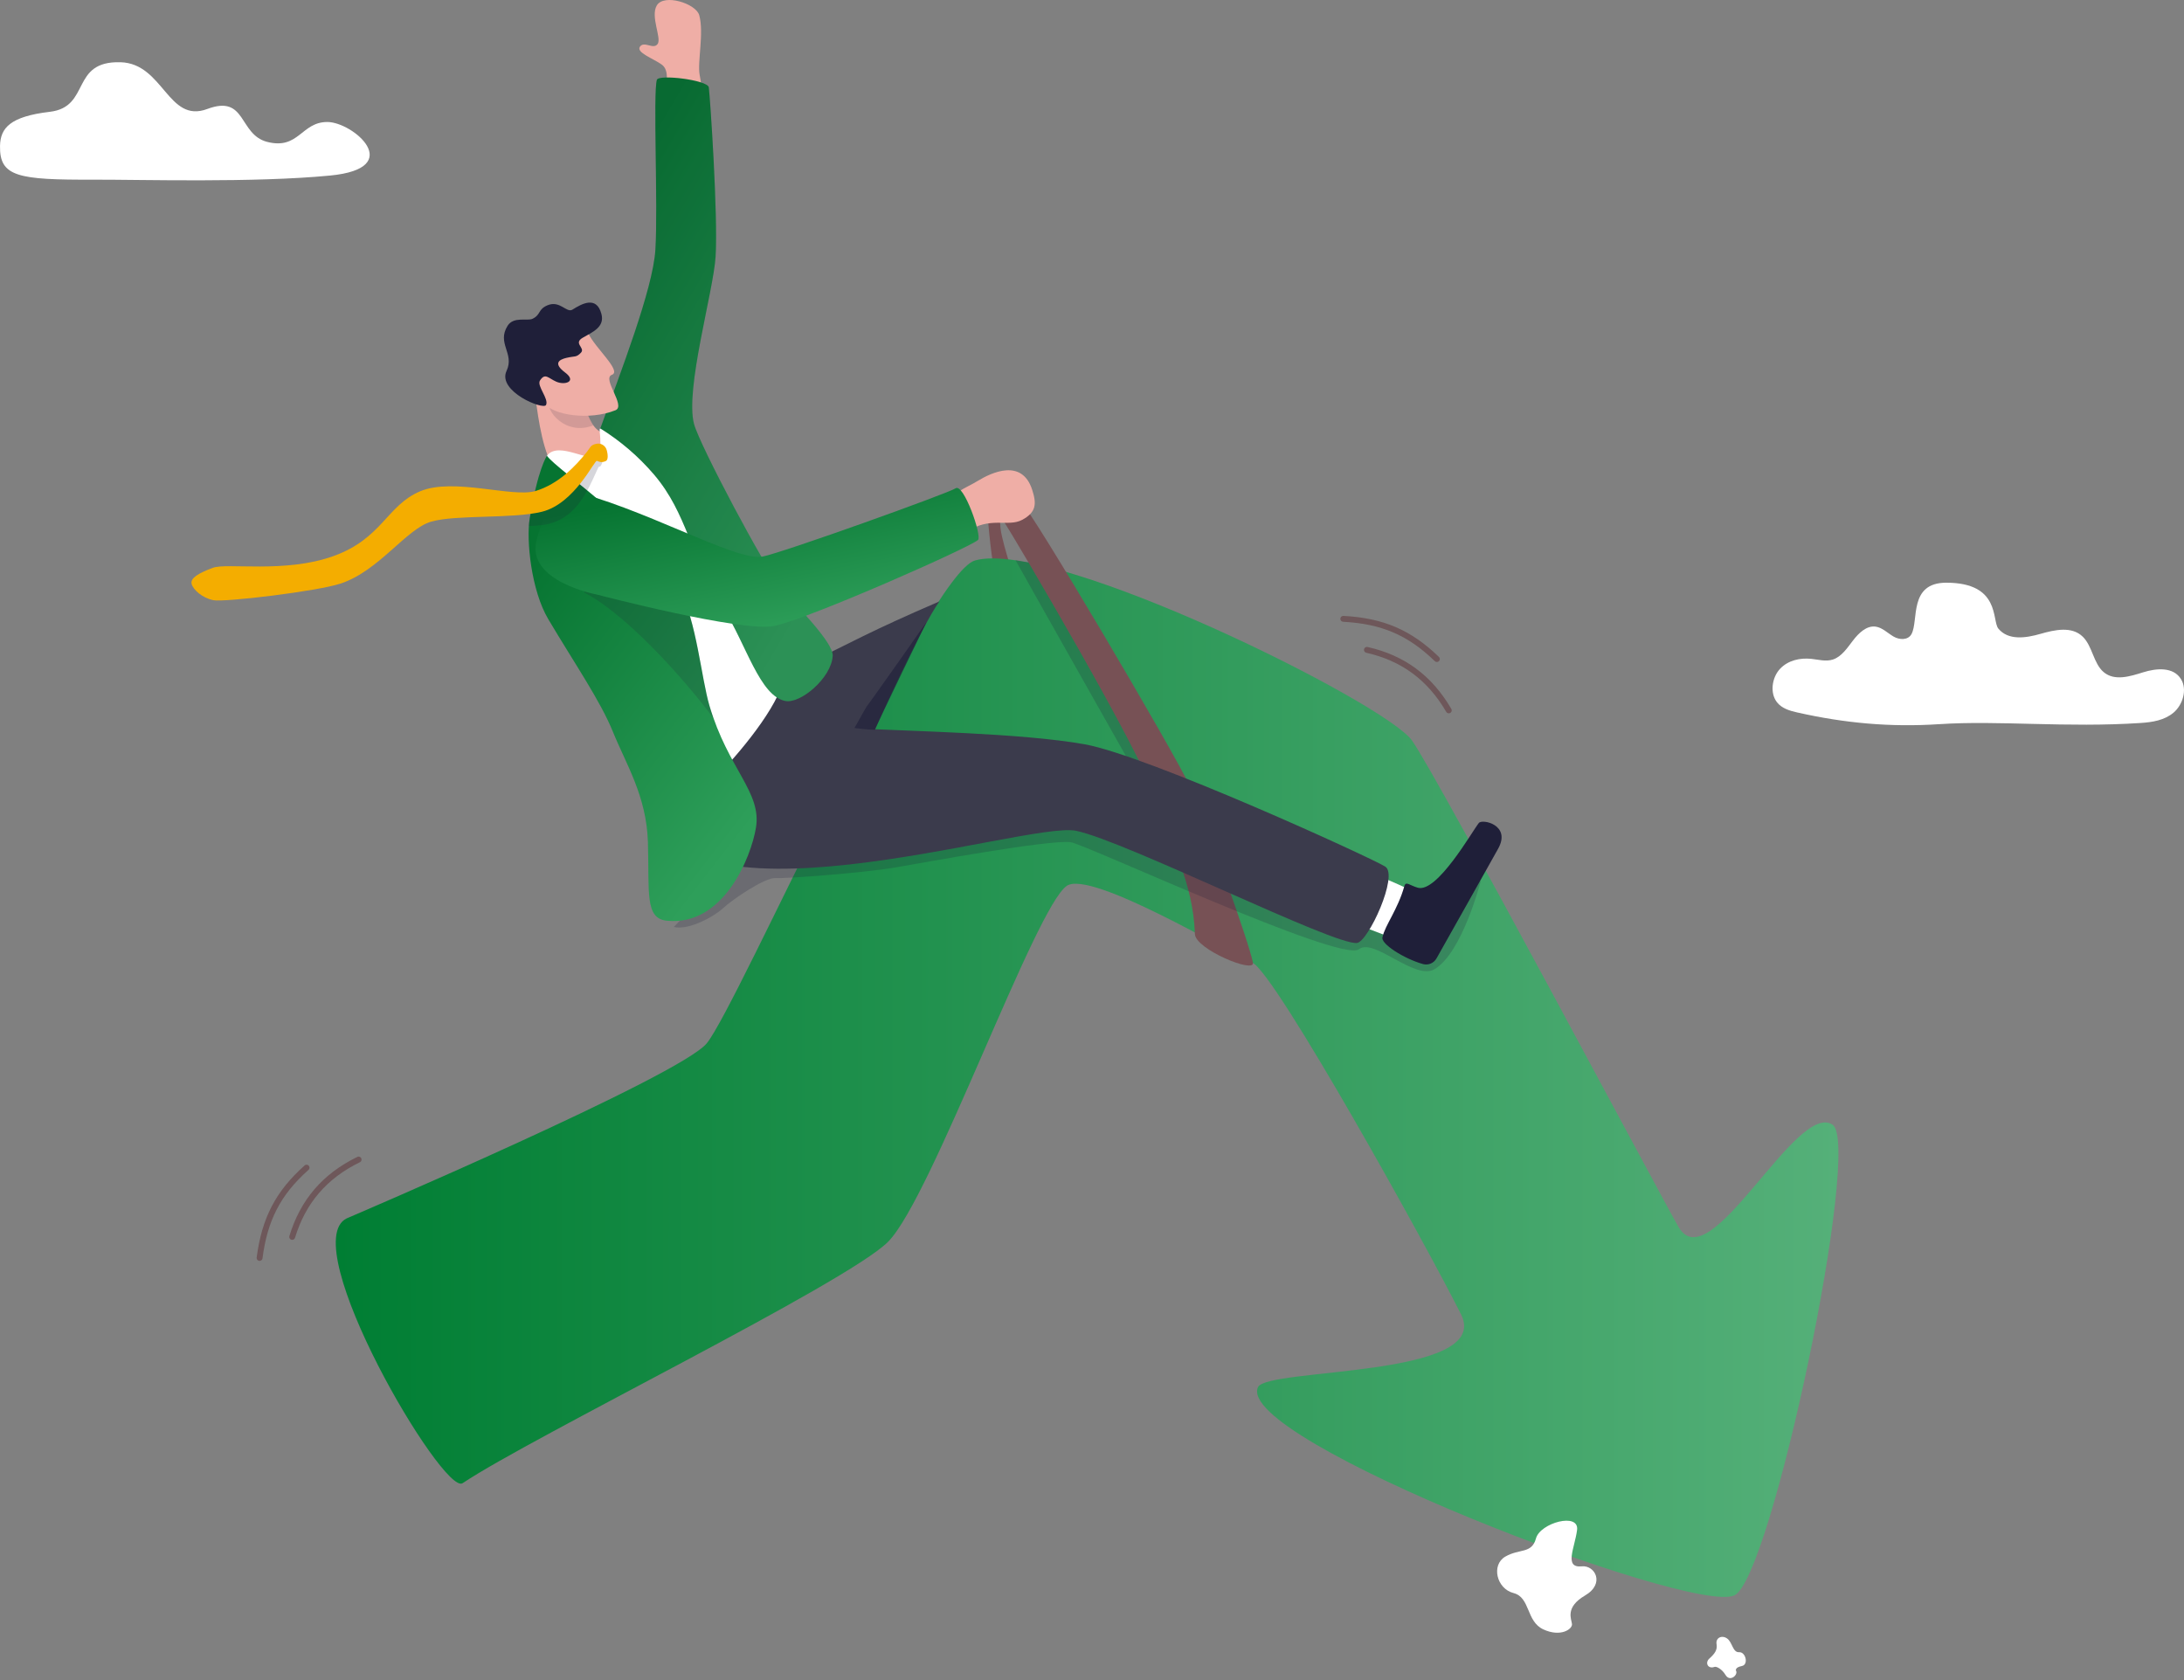 <svg fill="none" height="180" viewBox="0 0 234 180" width="234" xmlns="http://www.w3.org/2000/svg" xmlns:xlink="http://www.w3.org/1999/xlink"><rect x="0" y="0" width="234" height="180" fill="#808080" stroke="none"/><linearGradient id="a" gradientUnits="userSpaceOnUse" x1="36.006" x2="196.979" y1="115.471" y2="115.471"><stop offset="0" stop-color="#007e33"/><stop offset="1" stop-color="#55b079"/></linearGradient><linearGradient id="b"><stop offset="0" stop-color="#067431"/><stop offset="1" stop-color="#2e9f5a"/></linearGradient><linearGradient id="c" gradientUnits="userSpaceOnUse" x1="70.118" x2="104.693" xlink:href="#b" y1="13.479" y2="33.852"/><linearGradient id="d" gradientUnits="userSpaceOnUse" x1="62.326" x2="90.878" xlink:href="#b" y1="52.697" y2="74.83"/><linearGradient id="e" gradientUnits="userSpaceOnUse" x1="68.425" x2="71.777" xlink:href="#b" y1="53.427" y2="70.355"/><path d="m105.848 55.596c.063.97.623 6.904 1.176 7.008.553.104 1.408-.466 1.457-.93.048-.464-1.993-5.921-1.077-6.051.917-.13-1.556-.027-1.556-.027z" fill="#775155"/><path d="m37.135 130.54s35.739-15.248 38.597-18.771c3.366-4.152 23.655-50.335 28.752-51.729 8.548-2.335 43.948 15.268 46.798 19.291s26.961 49.414 28.58 52.156c3.367 5.709 12.607-13.582 16.487-10.987 3.173 2.12-6.566 48.665-10.534 50.432-4.663 2.081-53.617-16.695-51.03-22.317.964-2.092 25.16-.971 21.759-7.786-3.626-7.267-19.945-36.648-22.362-37.686-2.418-1.038-17.275-9.941-19.864-8.247-3.367 2.211-14.506 33.477-19.168 38.147-4.414 4.423-38.096 20.86-45.589 25.865-2.06 1.385-17.951-25.603-12.426-28.368z" fill="url(#a)"/><path d="m35.059 13.069c2.782 0 8.5 4.942.328 5.737s-20.41.427-25.361.444c-8.083.027-10.089-.304-10.024-3.613.036-1.915 1.068-3.155 5.331-3.657 4.432-.52 2.168-5.463 7.579-5.312 4.609.13 5.079 6.593 9.297 5.009s3.334 2.731 6.417 3.525c3.39.871 3.651-2.132 6.433-2.132z" fill="#fff"/><path d="m207.757 77.586c-5.18.346-10.126-.107-15.216-1.259-.779-.177-1.607-.414-2.135-1.069-.801-.994-.56-2.666.304-3.592.863-.926 2.164-1.206 3.363-1.077.769.083 1.558.311 2.3.074.925-.294 1.539-1.228 2.161-2.039s1.463-1.617 2.42-1.489c.718.095 1.284.689 1.923 1.063.638.373 1.565.412 1.932-.274.778-1.468-.316-5.494 3.72-5.494 5.826 0 4.874 4.051 5.576 4.912 1.064 1.301 2.955 1.016 4.495.575 1.54-.441 3.375-.86 4.562.306 1.031 1.011 1.137 2.861 2.233 3.788 1.168.983 2.822.459 4.235.017 1.412-.442 3.234-.604 4.054.739.688 1.124.175 2.757-.802 3.582-.978.825-2.268 1.026-3.496 1.108-7.982.532-15.227-.295-21.629.131z" fill="#fff"/><path d="m82.39 93.257.009.009c.018-.045.026-.065.027-.072-.013.02-.025.041-.036.062z" fill="#1f1f39" opacity=".46"/><path d="m108.801 60.007c.755 1.384 12.05 21.38 12.05 21.38l3.844 2.668s-12.514-23.556-13.298-23.644c-1.042-.114-2.596-.403-2.596-.403z" fill="#1f1f39" opacity=".21"/><path d="m107.404 55.623c1.55 2.404 14.783 24.842 16.421 29.926 1.639 5.084 4.002 8.915 4.202 14.534.058 1.614 6.447 4.267 6.217 3.056-.405-2.13-5.154-15.42-6.793-18.974-1.638-3.553-16.965-29.544-18.083-30.418-1.28-.998-3.195-.025-1.964 1.875z" fill="#775155"/><path d="m72.198 99.313c1.576.39 4.304-1.103 5.29-2.025.987-.922 4.46-3.276 5.582-3.211 1.123.065 9.347-.541 12.824-1.134 3.477-.593 16.289-2.964 18.796-2.716 1.428.14 29 12.976 30.898 11.476 1.623-1.281 5.996 3.391 8.116 2.134 2.986-1.77 4.951-9.458 4.951-9.458l-12.359 4.885-11.106-4.872-21.032-7.506-20.772 2.765-13.456 1.514z" fill="#1f1f39" opacity=".21"/><path d="m151.728 95.67c-1.914-1.04-7.03-3.038-7.03-3.038l-2.419 5.235 7.711 2.932 3.885-2.491z" fill="#fff"/><path d="m150.463 94.953c.169-.598.547-.095 1.449.156 2.065.578 5.812-6.027 6.533-6.935.372-.468 3.505.203 2.063 2.767-1.248 2.211-5.218 9.329-6.599 11.745-.14.247-.357.44-.617.549-.261.109-.55.128-.823.054-1.997-.552-4.652-2.211-4.332-2.916.245-1.21 1.624-2.927 2.326-5.42z" fill="#1f1f39"/><path d="m87.079 70.828c3.679-1.778 6.263-3.252 13.573-6.394-1.939 2.666-6.559 12.934-6.834 13.563-3.996 9.102-11.763 5.2-11.763 5.2 2.623-3.063 4.85-5.455 9.909-5.16 5.331.312 17.453.489 24.242 1.704s30.759 12.178 32.212 13.104c1.453.926-1.808 8.026-3.021 8.183-2.417.311-24.756-10.902-30.102-12.018-5.347-1.116-44.317 12.018-45.917-3.781-.139-1.375 6.139-8.751 9.907-10.73 7.864-4.135 7.793-3.672 7.793-3.672z" fill="#3b3b4c"/><path d="m93.731 78.193c-.963-.031-2.18-.196-2.18-.196s.691-1.217 1.281-2.271c.621-.78 6.441-9.086 6.441-9.086s-4.914 10.127-5.542 11.553z" fill="#1f1f39" opacity=".63"/><path d="m71.406 10.564c-.075-1.549.389-3.001-.508-3.648-.897-.648-2.786-1.29-2.325-1.924s1.428.358 1.885-.276c.457-.633-.798-2.939-.086-4.136.768-1.29 4.195-.199 4.544 1.041.535 1.89-.213 5.026.045 6.395.258 1.37.614 3.772-.027 4.133-.641.362-3.529-1.585-3.529-1.585z" fill="#efaea6"/><path d="m63.879 51.479c-.741.165-1.509.158-2.247-.02s-1.424-.524-2.008-1.01c-1.403-1.462-1.973-5.736-2.227-7.696-.279-2.149-.39-1.471-.39-1.471l3.707.91 1.738.424s.06.901.721 2.244c.43.872.672 1.212 1.775 1.768 1.215.607-.483 2.834-1.07 4.851z" fill="#efaea6"/><path d="m62.395 42.496s.389 1.801 1.168 3.081c-3.007 1.163-5.168-1.631-4.711-2.647.287-.633 1.803-.86 1.803-.86z" fill="#1f1f39" opacity=".14"/><path d="m58.634 48.772c1.314-1.526 4.458.864 5.842.104.84-.462-.145-.804-.147-1.401 0-1.573-.351-1.691.389-1.511 12.7 3.018 19.223 23.672 19.263 26.234.04 2.562-4.114 7.813-6.969 10.751-4.471 4.604-7.966.75-8.532-.55-2.169-4.985-10.451-27.235-10.451-27.235s-.332-2.545.604-6.391z" fill="#fff"/><path d="m64.321 45.903c2.173-6.044 5.638-14.929 5.898-19.14.293-4.659-.26-16.806.16-18.209.191-.627 5.453.025 5.562.802.145 1.099.998 13.69.731 18.123-.223 3.724-3.301 14.251-2.311 17.949.609 2.277 7.588 15.416 9.275 17.457s5.678 5.952 5.582 7.384c-.152 2.381-3.437 5.126-5.05 4.835-2.765-.498-4.224-6.101-6.656-9.911-3.599-5.636-3.844-10.136-7.443-14.355-1.652-1.93-3.59-3.595-5.747-4.935z" fill="url(#c)"/><path d="m64.321 45.903c2.173-6.044 5.638-14.929 5.898-19.14.293-4.659-.26-16.806.16-18.209.191-.627 5.453.025 5.562.802.145 1.099.998 13.69.731 18.123-.223 3.724-3.301 14.251-2.311 17.949.609 2.277 7.588 15.416 9.275 17.457s5.678 5.952 5.582 7.384c-.152 2.381-3.437 5.126-5.05 4.835-2.765-.498-4.224-6.101-6.656-9.911-3.599-5.636-3.844-10.136-7.443-14.355-1.652-1.93-3.59-3.595-5.747-4.935z" fill="#1f1f39" opacity=".11"/><path d="m72.835 63.255c1.782 3.219 2.308 9.414 3.179 12.356 2.014 6.809 5.606 9.25 4.984 13.053-.519 3.181-3.482 10.607-9.563 9.979-2.372-.244-1.854-3.068-2.016-8.437-.149-4.912-2.354-8.359-3.738-11.776-1.342-3.315-4.065-7.264-6.935-12.088-1.832-3.081-2.368-8.467-1.999-10.742.878-5.412 1.854-6.763 1.854-6.763 1.353 1.753 10.438 7.567 14.234 14.419z" fill="url(#d)"/><path d="m76.46 76.986c-.154-.437-.305-.893-.445-1.372-.871-2.943-1.396-9.139-3.179-12.356-.649-1.171-2.313-3.327-3.211-4.422l-7.065 4.624c5.227 2.708 12.095 10.996 13.9 13.527z" fill="#1f1f39" opacity=".17"/><path d="m100.028 55.208c2.422-2.811 3.23-2.765 4.732-3.686 1.503-.921 4.744-2.414 5.83.949.476 1.476.468 2.397-1.065 3.222s-3.505-.438-6.016 1.345c-2.511 1.783-3.481-1.83-3.481-1.83z" fill="#efaea6"/><path d="m60.661 52.466c7.913 1.732 18.199 7.73 21.032 7.168 2.263-.45 19.98-6.815 20.688-7.314.858-.606 2.856 5.102 2.406 5.528-.848.799-17.967 8.383-21.797 9.209-3.42.738-19.054-3.362-19.054-3.362s-7.553-1.397-6.455-5.785c1.098-4.388 3.181-5.443 3.181-5.443z" fill="url(#e)"/><path d="m64.202 49.992c-.192-.082-1.276 3.621-3.39 5.173-.582.44-1.243.762-1.947.948-.878.221-2.207.246-2.207.246s.01-1.288.763-3.209c2.029.247-.26 1.208.811.88.776-.241 1.511-.599 2.18-1.061 1.232-.834 2.207-1.915 2.935-2.83.369-.467.323-1.064.849-1.185.7-.16.252 1.143.005 1.038z" fill="#1f1f39" opacity=".18"/><path d="m65.019 48.273c-.028-.127-.082-.248-.158-.353-.076-.106-.173-.195-.285-.261-.112-.067-.236-.109-.365-.126s-.26-.006-.385.03c-.562.13-.566.368-.961.869-1.187 1.504-3.02 3.422-5.48 4.171-2.46.749-8.816-1.474-12.381.038-3.565 1.511-4.067 5.063-9.272 6.935-5.205 1.872-11.402.689-12.934 1.26-1.532.571-2.425 1.1-2.267 1.721s1.141 1.511 2.337 1.747c1.196.235 11.12-.95 13.641-1.787 4.115-1.367 7.027-5.87 9.702-6.633 2.674-.763 8.698-.276 11.85-1.056 3.519-.87 5.633-5.568 5.897-5.455.264.113.51.224.945.023.299-.133.209-.77.118-1.123z" fill="#f4ad00"/><path d="m63.036 35.715c.728 1.576 3.62 4.045 2.521 4.443-1.098.398 1.542 3.328.389 3.794-2.794 1.126-6.7.52-7.566-.709-.866-1.229-2.06-5.125-2.06-5.125z" fill="#efaea6"/><path d="m60.693 38.341c.93-.221 1.039-.021 1.549-.551.51-.531-.881-.999.214-1.618 1.096-.619 2.347-1.158 1.981-2.538-.528-1.996-2.129-1.071-3.103-.461-.628.39-1.336-1.025-2.672-.466-1.048.44-.696 1.017-1.614 1.452-.554.26-2.019-.276-2.661.743-1.192 1.89.769 2.959-.112 4.832-1.028 2.185 3.945 4.227 4.228 3.657.328-.665-1.019-2.047-.649-2.622.556-.866.892-.244 1.76.13.927.398 2.213-.027.937-.985s-.702-1.373.14-1.574z" fill="#1f1f39"/><g fill="#603a3e" opacity=".76"><path d="m155.206 76.423c-.051-.003-.101-.019-.145-.046-.044-.027-.081-.065-.107-.11-1.988-3.413-4.795-5.485-8.578-6.334-.079-.021-.148-.071-.19-.141-.043-.07-.057-.154-.039-.234.018-.08.066-.15.135-.195.068-.045.151-.062.231-.047 3.965.89 6.903 3.059 8.985 6.633.029.049.044.106.044.163-.001.057-.017.113-.047.162s-.073.088-.124.114c-.051.026-.108.038-.165.034z" opacity=".76"/><path d="m153.928 70.922c-.075-.005-.145-.036-.199-.088-1.491-1.442-2.922-2.427-4.503-3.097-1.539-.65-3.229-1.008-5.323-1.121-.083-.005-.161-.043-.217-.105-.055-.062-.084-.144-.079-.228s.043-.162.105-.217.144-.084.227-.079c4.284.23 7.242 1.504 10.229 4.394.046.045.078.103.09.166s.005.129-.021.188-.069.109-.124.142c-.055.034-.119.049-.184.045z" opacity=".76"/></g><g fill="#603a3e" opacity=".76"><path d="m38.734 124.278c-.007.052-.027.1-.057.142s-.07.076-.117.099c-3.547 1.73-5.821 4.378-6.951 8.094-.024.08-.08.147-.154.187-.074.039-.16.047-.24.023-.08-.025-.147-.08-.186-.154s-.048-.161-.023-.241c1.184-3.893 3.565-6.666 7.278-8.477.051-.026.109-.036.166-.031.057.005.112.025.158.059s.083.079.105.132.03.111.022.167z" opacity=".76"/><path d="m33.162 125.143c-.01.074-.047.142-.103.191-1.548 1.382-2.634 2.732-3.421 4.267-.763 1.488-1.245 3.15-1.515 5.232-.015.08-.06.151-.125.198-.066.048-.147.068-.227.057-.08-.011-.153-.052-.204-.115-.051-.063-.075-.144-.068-.224.552-4.256 2.042-7.122 5.142-9.885.048-.042.108-.069.172-.076.064-.007.128.006.184.036.056.031.102.078.131.135.029.057.04.122.032.186z" opacity=".76"/></g><g fill="#fff"><path d="m169.48 167.816c1.401-.143 2.525 1.847.349 3.121-2.176 1.275-1.455 2.526-1.402 3.065.053.538-1.209 1.43-3.07.568-1.862-.862-1.374-3.426-3.195-3.893-1.822-.467-2.41-3.012-.883-3.902 1.527-.889 2.834-.275 3.29-1.951.455-1.675 4.65-2.814 4.403-.902-.246 1.912-1.437 4.094.508 3.894z"/><path d="m185.993 178.978c.278.442-.633 1.277-1.112.48-.39-.651-.984-.943-1.182-.87-.703.26-1.051-.439-.561-.885.557-.503.89-.91.779-1.561-.11-.65.542-.999 1.122-.604.58.394.599 1.525 1.298 1.477.7-.048 1.039 1.336.287 1.48-.751.145-.631.483-.631.483z"/></g></svg>